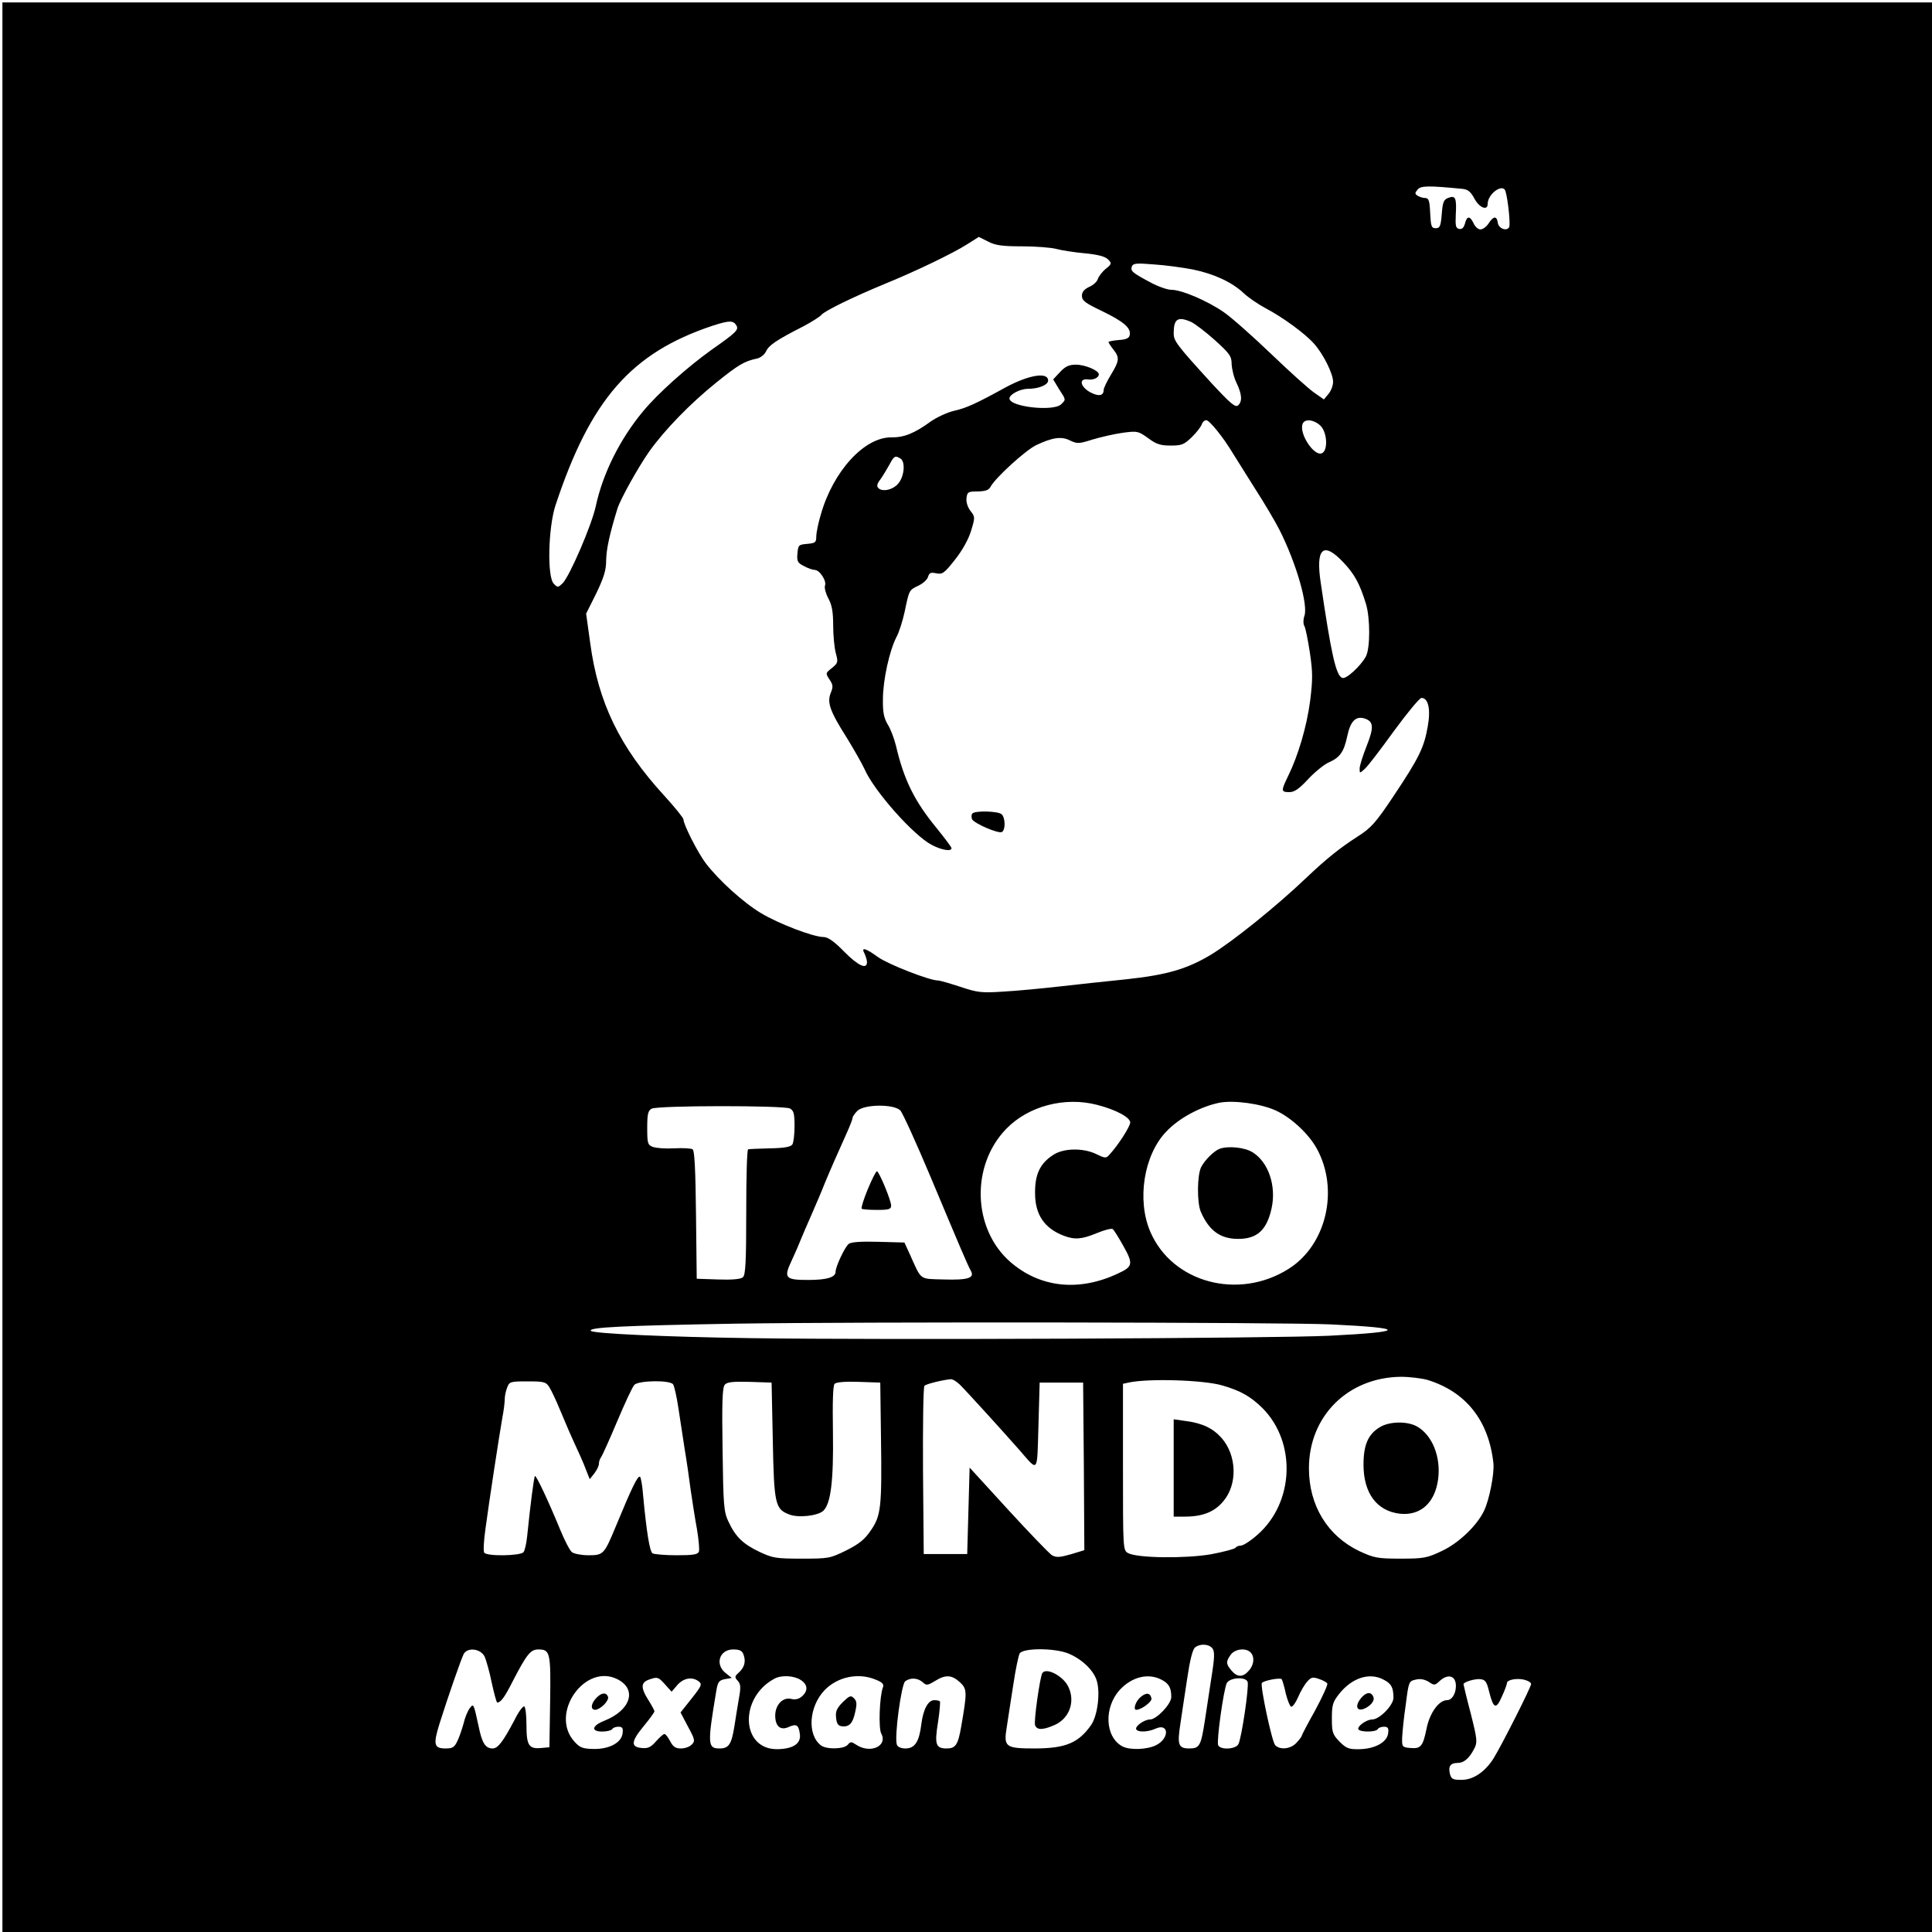 <?xml version="1.0" standalone="no"?>
<!DOCTYPE svg PUBLIC "-//W3C//DTD SVG 20010904//EN"
 "http://www.w3.org/TR/2001/REC-SVG-20010904/DTD/svg10.dtd">
<svg version="1.0" xmlns="http://www.w3.org/2000/svg"
 width="800pt" height="800pt" viewBox="0 0 800 800"
 preserveAspectRatio="xMidYMid meet">

<g transform="translate(0,800) scale(0.1,-0.1)"
fill="#000000" stroke="none">
<path d="M10 3995 l0 -3995 3995 0 3995 0 0 3995 0 3995 -3995 0 -3995 0 0
-3995z m6045 3223 c23 -2 35 -12 50 -40 20 -38 55 -52 55 -23 0 43 64 88 74
53 11 -38 21 -140 15 -149 -11 -18 -44 -5 -47 19 -4 29 -18 28 -38 -3 -9 -14
-24 -25 -34 -25 -9 0 -22 11 -28 25 -15 32 -28 32 -36 -1 -5 -17 -12 -24 -24
-22 -14 3 -16 13 -14 57 4 71 -1 83 -30 72 -20 -7 -24 -17 -28 -67 -4 -51 -8
-59 -25 -59 -18 0 -20 8 -23 63 -2 50 -6 62 -20 62 -9 0 -23 4 -31 9 -13 8
-13 12 -1 26 13 16 43 17 185 3z m-1823 -238 c57 0 121 -5 143 -11 22 -6 75
-14 118 -18 53 -5 83 -13 95 -25 16 -16 16 -19 -9 -39 -15 -12 -29 -31 -33
-42 -3 -11 -19 -26 -36 -33 -21 -10 -30 -21 -30 -37 0 -20 14 -30 83 -63 89
-43 121 -70 115 -99 -2 -13 -14 -19 -46 -21 -23 -2 -42 -6 -42 -8 0 -3 9 -17
20 -31 27 -34 25 -47 -10 -105 -16 -26 -30 -55 -30 -63 0 -24 -21 -28 -56 -9
-40 22 -48 57 -11 53 24 -4 47 7 47 21 0 16 -57 40 -95 40 -28 0 -44 -7 -66
-31 l-28 -30 24 -40 c30 -46 29 -43 9 -63 -31 -31 -214 -11 -214 24 0 17 44
40 77 40 43 0 83 16 83 34 0 37 -79 24 -176 -28 -123 -68 -164 -86 -213 -97
-27 -6 -71 -26 -98 -45 -66 -48 -110 -66 -162 -65 -112 1 -241 -140 -292 -319
-11 -36 -19 -77 -19 -92 0 -24 -4 -27 -37 -30 -36 -3 -38 -5 -41 -40 -3 -32 1
-39 27 -52 16 -9 37 -16 45 -16 20 0 50 -46 42 -65 -3 -9 3 -32 14 -53 15 -27
20 -56 20 -112 0 -41 5 -93 11 -115 10 -37 9 -40 -16 -61 -27 -21 -27 -22 -10
-48 15 -22 15 -31 5 -55 -16 -40 -4 -75 67 -187 30 -49 63 -107 73 -129 39
-90 204 -276 279 -314 40 -21 81 -28 81 -13 0 4 -27 40 -60 81 -94 114 -137
202 -170 343 -7 29 -22 69 -34 88 -16 27 -21 51 -20 105 0 78 27 201 56 257
11 20 26 68 34 105 19 91 18 89 57 108 19 9 37 25 40 37 5 16 11 19 34 14 25
-5 33 0 77 56 31 39 56 84 67 120 17 56 17 58 -3 83 -11 15 -18 36 -16 52 3
26 7 28 46 28 33 1 46 5 54 20 20 37 145 151 189 172 68 32 104 37 140 19 29
-14 36 -14 93 4 33 10 90 23 125 28 61 8 64 7 105 -22 33 -25 51 -31 93 -31
46 0 56 4 87 34 20 19 38 43 42 53 3 10 11 18 19 18 13 0 70 -70 110 -137 11
-18 52 -83 91 -145 40 -62 86 -140 103 -174 69 -137 119 -311 102 -355 -5 -15
-5 -32 0 -41 5 -8 15 -59 23 -111 12 -82 12 -110 1 -199 -14 -107 -50 -228
-91 -311 -30 -62 -30 -67 5 -67 21 0 40 13 79 55 28 30 66 60 84 68 46 20 63
43 77 110 13 61 35 83 71 72 38 -12 40 -36 9 -114 -16 -40 -29 -82 -29 -93 0
-21 0 -21 21 -2 12 10 66 81 121 157 55 75 106 137 114 137 28 0 39 -46 26
-118 -15 -87 -36 -130 -140 -286 -76 -114 -94 -134 -152 -171 -73 -47 -129
-92 -210 -169 -126 -120 -305 -264 -397 -320 -99 -59 -182 -83 -349 -101 -82
-8 -207 -22 -279 -30 -71 -8 -175 -18 -230 -21 -91 -6 -107 -4 -179 20 -43 14
-84 26 -92 26 -35 0 -204 66 -247 96 -54 39 -73 44 -57 15 5 -11 10 -27 10
-35 0 -32 -37 -15 -95 44 -41 42 -67 60 -85 60 -42 0 -186 55 -259 99 -72 43
-174 135 -229 207 -32 42 -92 160 -92 181 0 6 -36 51 -81 100 -182 199 -272
383 -305 630 l-17 122 42 84 c32 67 41 96 41 138 1 46 14 107 47 214 13 40 86
171 131 235 64 90 170 199 278 286 92 74 116 88 167 99 16 3 32 16 39 30 11
25 43 47 155 104 34 18 67 39 74 47 14 17 131 74 264 129 125 51 281 126 339
163 l49 31 38 -19 c30 -16 59 -20 141 -20z m708 -96 c87 -18 161 -52 210 -98
19 -18 60 -46 90 -62 71 -37 165 -106 201 -147 38 -42 79 -124 79 -158 0 -15
-8 -37 -19 -50 l-19 -23 -40 28 c-22 15 -102 87 -177 159 -76 73 -164 151
-197 174 -68 47 -174 93 -218 93 -16 0 -56 14 -87 31 -75 40 -83 47 -76 66 5
13 20 14 92 8 47 -3 120 -13 161 -21z m-8 -217 c15 -7 59 -40 98 -75 62 -56
70 -67 70 -100 1 -20 9 -55 20 -77 23 -48 25 -78 6 -94 -11 -9 -32 9 -108 91
-146 160 -158 176 -158 208 0 60 17 71 72 47z m-1882 -16 c9 -17 -3 -29 -103
-99 -101 -72 -225 -183 -284 -255 -96 -115 -167 -258 -196 -393 -17 -79 -108
-289 -137 -319 -19 -18 -21 -19 -37 -2 -28 28 -23 232 7 324 145 439 314 632
650 744 71 23 87 23 100 0z m2417 -413 c29 -27 33 -105 6 -115 -32 -13 -95 82
-79 122 8 22 46 18 73 -7z m-1738 -137 c20 -13 16 -70 -7 -100 -20 -28 -67
-40 -85 -22 -8 8 -5 19 10 38 11 16 27 43 37 61 18 34 23 37 45 23z m1834
-430 c46 -49 67 -87 93 -171 18 -59 18 -183 0 -218 -21 -39 -82 -96 -98 -89
-26 9 -46 100 -89 393 -22 145 10 174 94 85z m-1020 -2246 c78 -20 137 -52
137 -73 0 -16 -49 -93 -85 -132 -15 -17 -18 -17 -55 1 -56 27 -138 25 -180 -4
-54 -35 -75 -81 -74 -158 0 -88 38 -145 119 -176 45 -17 74 -15 137 11 31 13
60 20 65 17 5 -3 25 -35 45 -71 41 -73 39 -85 -22 -113 -163 -77 -324 -59
-447 48 -156 137 -164 399 -16 551 91 94 242 134 376 99z m739 -23 c64 -29
136 -96 170 -157 94 -170 41 -400 -116 -499 -207 -131 -482 -58 -573 154 -56
131 -27 316 65 413 53 57 143 105 222 121 60 11 170 -4 232 -32z m-2011 8 c16
-9 19 -22 19 -73 0 -34 -4 -68 -9 -76 -7 -10 -33 -15 -93 -16 -45 -1 -86 -3
-90 -4 -5 0 -8 -117 -8 -260 0 -209 -3 -261 -14 -270 -9 -8 -46 -11 -103 -9
l-88 3 -3 265 c-2 186 -6 266 -14 271 -6 4 -41 6 -77 4 -35 -2 -75 1 -88 6
-21 8 -23 15 -23 78 0 56 3 72 18 80 23 14 547 14 573 1z m457 -8 c9 -9 66
-134 126 -277 120 -286 152 -362 166 -387 17 -30 -12 -39 -111 -36 -104 3 -92
-6 -141 103 l-23 50 -109 3 c-72 2 -113 -1 -122 -9 -16 -13 -54 -94 -54 -115
0 -23 -36 -34 -113 -34 -96 0 -103 8 -69 80 14 30 31 69 37 85 7 17 26 62 43
100 17 39 43 99 57 135 27 65 47 110 91 208 13 29 24 57 24 62 0 6 9 19 20 30
28 28 151 29 178 2z m1782 -886 c316 -15 315 -31 -5 -47 -230 -11 -1844 -18
-2395 -10 -352 5 -652 19 -663 30 -15 15 136 22 598 30 509 8 2266 6 2465 -3z
m401 -230 c159 -49 254 -168 273 -346 4 -42 -17 -151 -39 -196 -29 -61 -104
-133 -174 -166 -61 -29 -74 -32 -171 -32 -97 0 -110 3 -171 31 -132 63 -209
189 -209 343 0 216 161 376 380 379 36 0 86 -6 111 -13z m-1938 -18 c22 -21
165 -178 248 -272 80 -92 73 -100 79 101 l5 178 90 0 90 0 3 -347 2 -347 -56
-17 c-46 -13 -60 -14 -78 -4 -11 7 -93 92 -181 188 l-160 175 -5 -179 -5 -179
-90 0 -90 0 -3 344 c-1 190 1 348 6 353 7 7 74 24 109 27 7 1 23 -9 36 -21z
m1089 -5 c76 -22 117 -46 165 -93 142 -142 132 -392 -20 -525 -28 -25 -59 -45
-69 -45 -9 0 -19 -4 -22 -9 -4 -5 -49 -17 -102 -27 -106 -18 -304 -16 -343 5
-21 12 -21 17 -21 356 l0 345 23 5 c81 18 312 11 389 -12z m-2788 -6 c8 -12
28 -54 44 -93 28 -67 41 -98 83 -189 10 -22 23 -53 29 -70 l12 -30 19 24 c10
13 19 31 19 40 0 9 4 21 9 27 4 5 34 71 66 147 32 76 64 145 72 153 19 18 146
20 160 2 5 -7 15 -51 22 -98 7 -47 19 -123 26 -170 8 -47 19 -123 25 -170 7
-47 18 -120 26 -162 7 -43 11 -84 8 -93 -5 -12 -24 -15 -93 -15 -47 0 -92 4
-99 8 -12 8 -25 90 -39 240 -3 40 -9 75 -13 77 -9 6 -33 -43 -102 -210 -46
-111 -50 -115 -111 -115 -29 0 -60 6 -69 13 -8 6 -30 48 -48 92 -49 119 -100
228 -105 223 -4 -4 -19 -119 -32 -248 -3 -30 -10 -61 -15 -67 -13 -16 -154
-18 -163 -2 -4 5 -2 49 5 97 14 106 57 387 70 461 6 30 10 65 10 77 0 12 4 34
10 48 9 25 13 26 85 26 66 0 76 -2 89 -23z m926 -222 c5 -264 10 -284 68 -306
37 -15 118 -6 141 15 31 29 43 123 40 327 -2 124 0 192 7 199 7 7 46 10 100 8
l89 -3 3 -230 c4 -286 0 -321 -42 -382 -25 -37 -48 -56 -102 -83 -67 -33 -73
-34 -184 -34 -105 0 -120 2 -175 28 -69 33 -99 62 -129 126 -19 41 -21 66 -24
298 -3 191 -1 256 9 268 9 11 32 14 103 12 l91 -3 5 -240z m1820 -860 c10 -13
10 -36 -4 -123 -9 -59 -21 -138 -27 -177 -16 -104 -22 -115 -64 -115 -46 0
-51 15 -37 104 6 39 18 123 28 186 11 75 22 119 32 128 21 17 57 15 72 -3z
m-3013 -35 c6 -14 20 -62 29 -107 10 -46 20 -83 23 -83 15 1 30 21 65 90 57
110 73 130 105 130 49 0 52 -12 49 -216 l-3 -189 -33 -3 c-52 -5 -62 10 -62
94 0 40 -4 75 -9 78 -5 3 -24 -22 -41 -57 -46 -87 -68 -117 -90 -117 -30 0
-44 22 -58 91 -21 97 -21 97 -38 74 -8 -11 -19 -38 -24 -60 -6 -22 -17 -55
-25 -72 -13 -28 -20 -33 -50 -33 -48 0 -52 16 -25 103 37 117 89 266 100 288
16 29 70 23 87 -11z m1072 8 c10 -28 4 -52 -20 -74 -17 -15 -18 -19 -4 -34 12
-13 13 -27 5 -71 -5 -30 -14 -83 -19 -117 -12 -75 -23 -92 -62 -92 -49 0 -50
18 -13 238 6 37 11 44 35 49 l29 5 -25 20 c-46 36 -26 98 31 98 27 0 37 -5 43
-22z m1343 6 c55 -22 105 -68 119 -112 16 -50 4 -146 -23 -185 -52 -74 -105
-96 -229 -97 -127 0 -134 5 -120 90 5 36 18 115 27 175 9 61 21 118 26 128 12
23 140 24 200 1z m756 4 c18 -18 15 -52 -7 -76 -24 -28 -48 -28 -72 1 -23 27
-23 37 -3 65 17 24 62 30 82 10z m-2620 -112 c81 -42 53 -128 -55 -171 -53
-21 -57 -45 -9 -45 19 0 38 5 41 10 3 6 15 10 26 10 16 0 20 -6 17 -27 -4 -39
-56 -67 -122 -65 -43 1 -55 5 -78 31 -104 116 45 327 180 257z m247 -23 c26
29 61 35 88 15 15 -12 13 -18 -29 -71 l-46 -58 31 -59 c29 -53 30 -60 15 -74
-8 -9 -28 -16 -44 -16 -23 0 -33 7 -45 30 -9 17 -19 30 -24 30 -4 0 -20 -14
-35 -31 -21 -24 -34 -30 -59 -27 -46 4 -44 27 8 90 25 30 45 58 45 62 0 3 -11
24 -25 46 -34 54 -32 75 8 87 29 10 34 8 60 -21 l28 -31 24 28z m510 21 c30
-19 32 -45 6 -68 -12 -11 -27 -15 -44 -11 -35 9 -67 -24 -67 -69 0 -44 22 -63
56 -47 32 14 41 9 46 -29 6 -39 -27 -62 -93 -63 -150 -2 -160 211 -14 291 29
17 82 14 110 -4z m311 1 c28 -11 35 -19 30 -32 -14 -36 -19 -169 -7 -191 28
-52 -45 -85 -103 -47 -21 14 -24 14 -36 0 -15 -18 -88 -20 -111 -2 -57 44 -50
159 15 228 54 56 140 74 212 44z m349 -11 c30 -28 30 -40 5 -184 -13 -75 -23
-90 -60 -90 -45 0 -51 16 -36 108 7 45 10 84 8 87 -3 3 -13 5 -23 5 -26 0 -46
-37 -54 -100 -9 -73 -27 -100 -66 -100 -17 0 -32 6 -35 15 -12 29 18 249 34
263 21 16 52 15 73 -4 15 -14 20 -13 50 5 45 28 70 26 104 -5z m834 11 c31
-16 41 -33 41 -72 0 -29 -61 -93 -88 -93 -24 0 -64 -29 -57 -41 8 -13 49 -11
80 3 55 25 59 -39 3 -68 -37 -19 -110 -22 -141 -5 -72 39 -77 162 -9 235 50
53 117 69 171 41z m687 -16 c3 -5 -20 -55 -50 -111 -31 -55 -56 -103 -56 -106
0 -3 -10 -16 -22 -29 -24 -26 -69 -30 -88 -9 -14 17 -62 244 -55 257 7 10 74
23 82 16 3 -4 11 -30 17 -59 7 -28 17 -53 22 -55 6 -2 19 16 29 39 10 24 27
53 38 65 16 18 23 20 48 11 16 -5 32 -14 35 -19z m233 16 c32 -16 41 -33 41
-75 0 -31 -58 -90 -88 -90 -24 0 -64 -29 -57 -41 8 -12 72 -12 80 1 3 6 15 10
26 10 16 0 20 -6 17 -27 -4 -37 -55 -65 -119 -66 -43 -1 -54 3 -82 31 -29 30
-32 38 -32 97 0 56 4 68 31 102 53 66 125 89 183 58z m299 -17 c4 -35 -14 -68
-36 -68 -34 0 -72 -53 -85 -118 -15 -74 -24 -84 -68 -80 -33 3 -34 5 -33 43 1
22 7 84 15 137 12 95 13 97 41 103 19 5 37 1 54 -9 23 -16 26 -15 46 4 31 28
62 23 66 -12z m-862 8 c7 -18 -25 -234 -38 -258 -11 -22 -76 -25 -84 -4 -7 18
23 232 36 257 13 23 78 27 86 5z m1000 -40 c18 -72 29 -76 53 -21 12 26 21 51
21 56 0 13 39 21 70 14 17 -4 30 -12 30 -18 0 -13 -123 -256 -156 -309 -36
-56 -84 -88 -132 -88 -36 0 -42 3 -48 24 -8 32 2 46 31 46 27 0 49 19 70 60
13 25 12 38 -15 145 -17 64 -30 119 -30 121 0 9 46 23 69 21 21 -2 27 -10 37
-51z"/>
<path d="M4026 4631 c-4 -5 -4 -15 -1 -23 7 -17 111 -62 124 -53 15 9 14 58
-1 73 -14 14 -114 16 -122 3z"/>
<path d="M5050 3243 c-23 -9 -60 -45 -76 -75 -17 -33 -18 -147 -2 -185 34 -79
81 -113 155 -113 78 0 118 36 138 125 21 93 -12 193 -79 234 -32 20 -100 27
-136 14z"/>
<path d="M3593 3075 c-17 -41 -28 -77 -25 -80 3 -3 32 -5 64 -5 49 0 58 3 58
18 0 21 -50 142 -59 142 -4 0 -21 -34 -38 -75z"/>
<path d="M5713 2090 c-48 -29 -67 -73 -67 -155 0 -118 55 -192 151 -203 85 -9
145 45 158 143 12 92 -24 182 -87 218 -40 23 -115 22 -155 -3z"/>
<path d="M4860 1921 l0 -201 46 0 c73 0 122 19 159 63 60 70 57 190 -7 263
-36 40 -79 61 -149 70 l-49 7 0 -202z"/>
<path d="M4316 1072 c-10 -17 -36 -201 -30 -216 8 -20 31 -20 76 -1 65 26 92
97 62 160 -21 45 -92 82 -108 57z"/>
<path d="M2471 971 c-25 -25 -27 -51 -6 -51 8 0 24 9 36 21 11 11 19 25 17 32
-7 20 -26 19 -47 -2z"/>
<path d="M3490 952 c-25 -25 -31 -39 -28 -64 2 -24 8 -34 23 -36 31 -4 46 11
56 58 8 35 7 46 -5 58 -13 13 -18 11 -46 -16z"/>
<path d="M4722 972 c-20 -17 -31 -52 -17 -52 21 0 66 34 63 47 -5 24 -22 26
-46 5z"/>
<path d="M5637 970 c-36 -43 -11 -67 34 -32 14 12 20 25 16 35 -9 23 -29 21
-50 -3z"/>
</g>
</svg>
